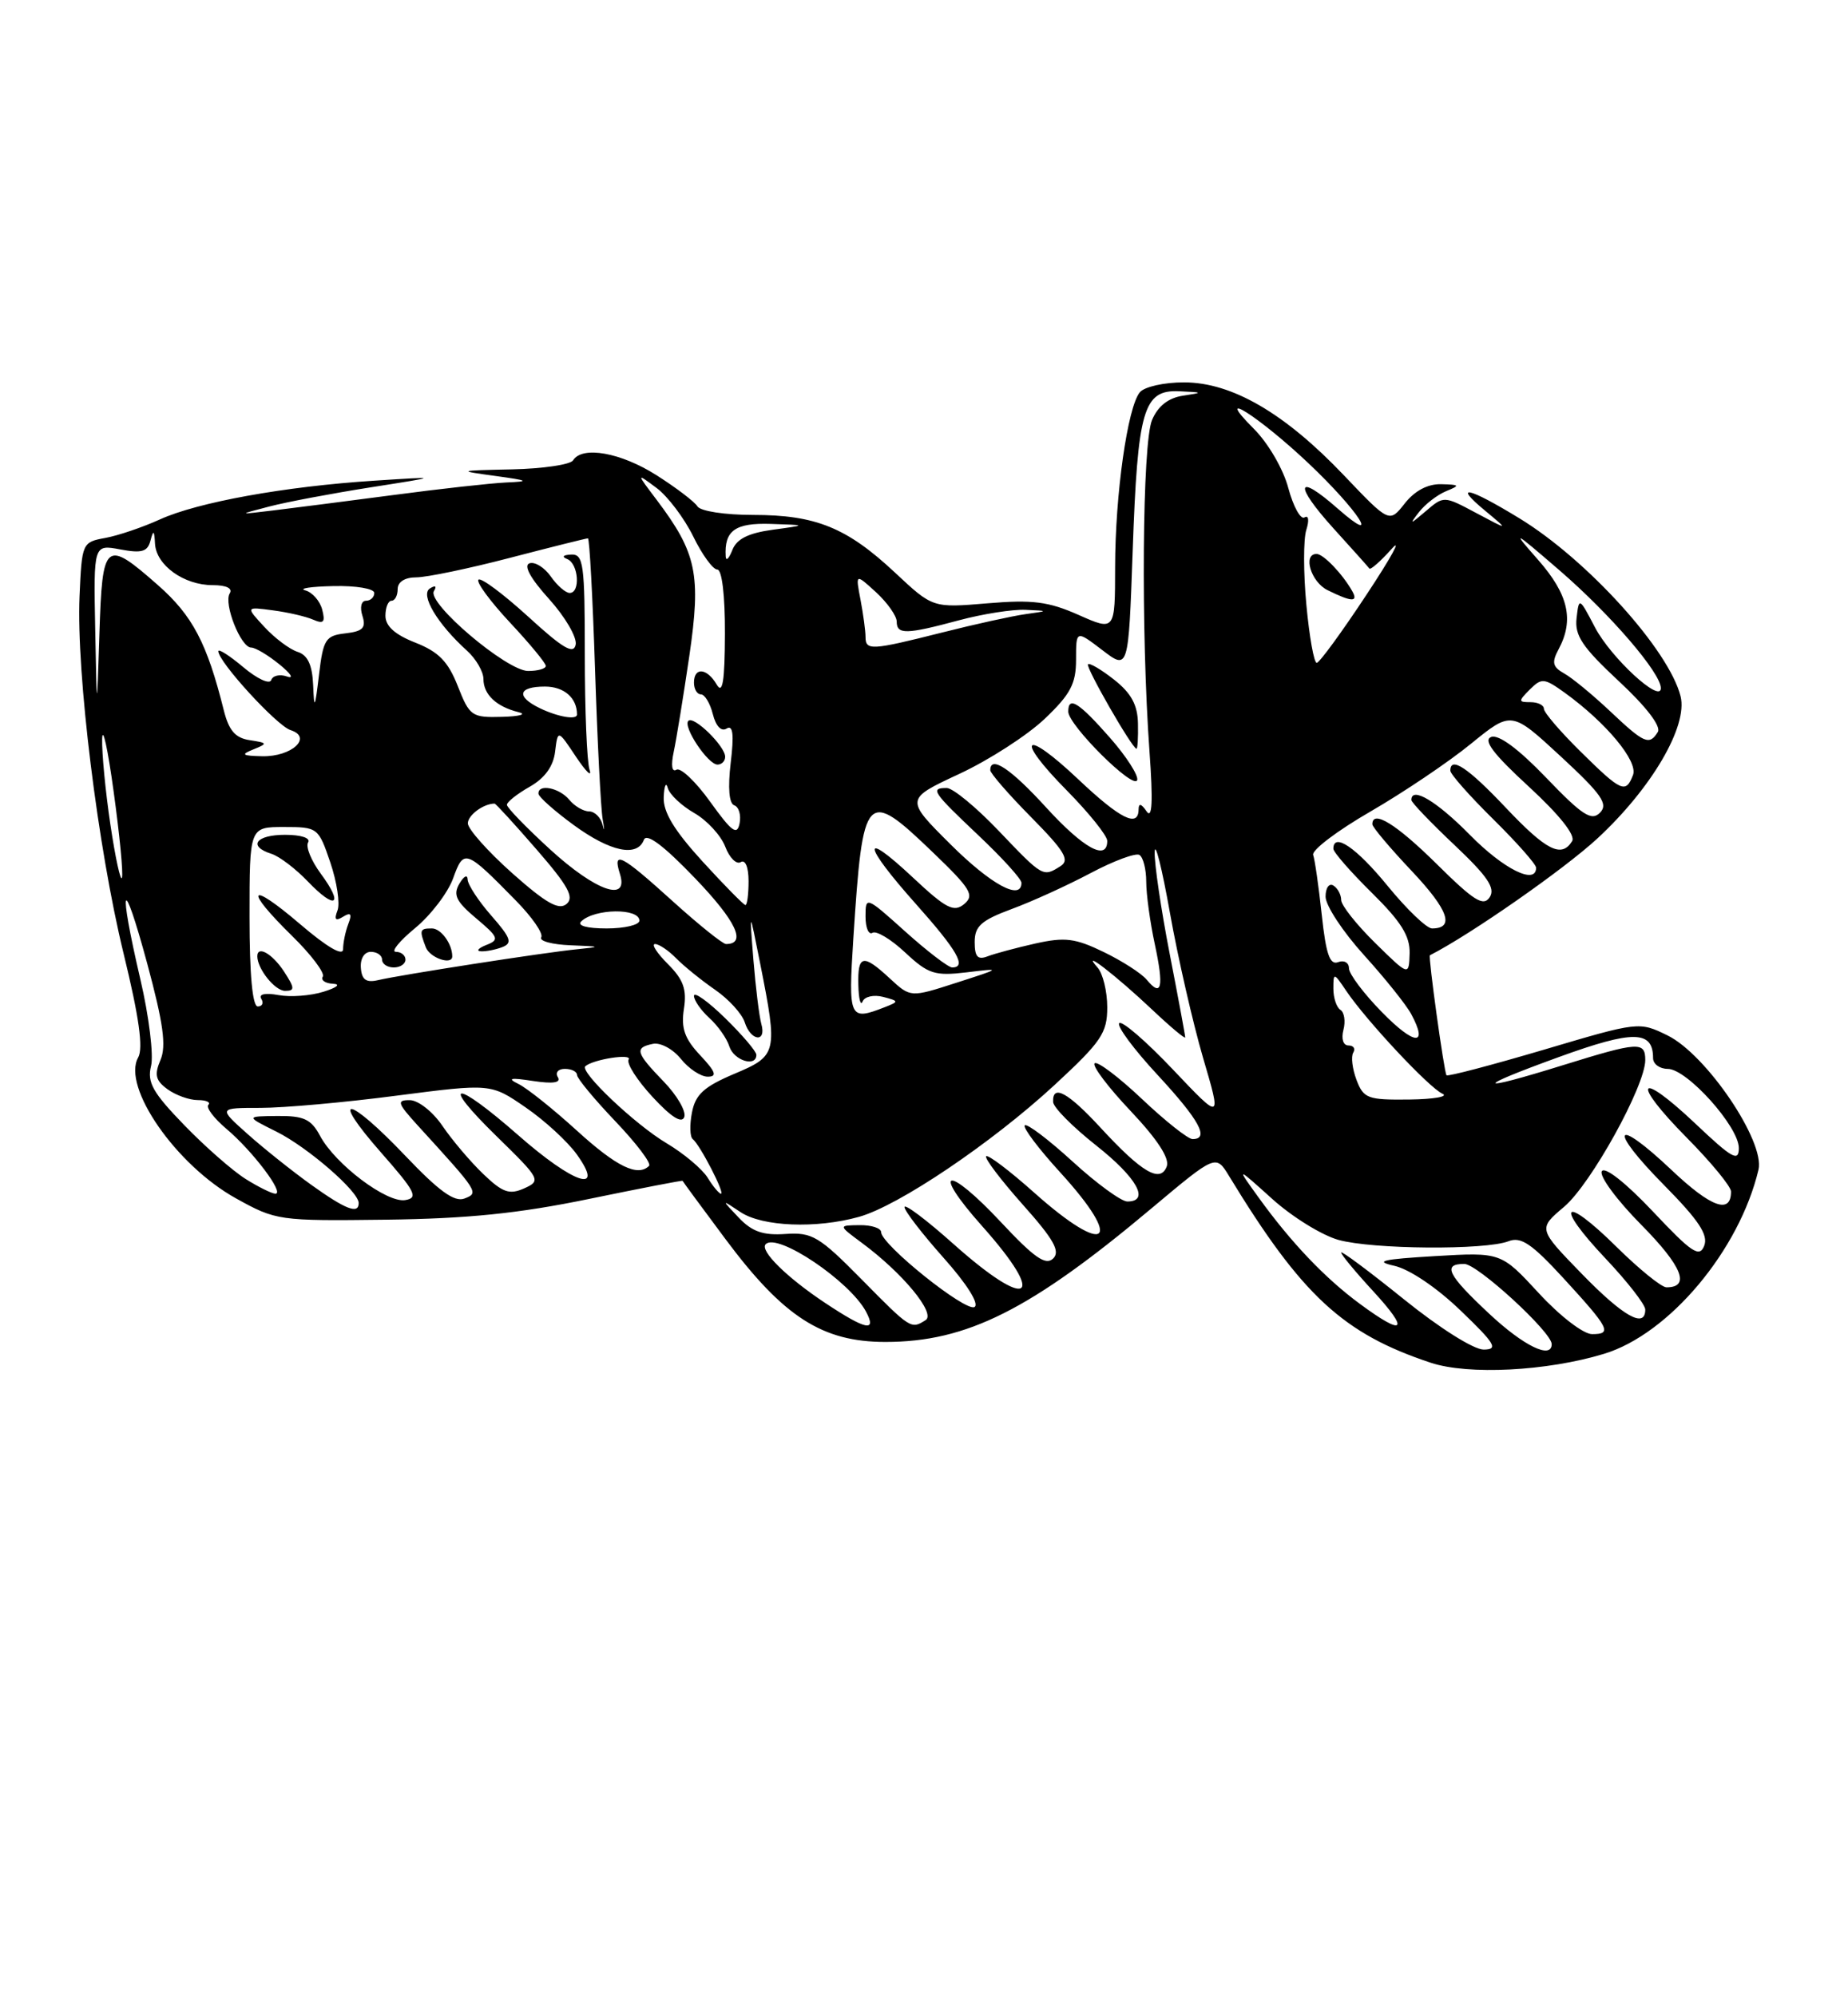 <?xml version="1.0" encoding="UTF-8" standalone="no"?>
<!DOCTYPE svg PUBLIC "-//W3C//DTD SVG 1.1//EN" "http://www.w3.org/Graphics/SVG/1.1/DTD/svg11.dtd" >
<svg xmlns="http://www.w3.org/2000/svg" xmlns:xlink="http://www.w3.org/1999/xlink" version="1.1" viewBox="0 0 237 256">
 <g >
 <path fill="currentColor"
d=" M 205.69 173.53 C 214.06 171.00 223.06 160.27 225.52 149.93 C 226.38 146.30 218.83 135.15 213.85 132.71 C 210.21 130.93 210.15 130.94 198.01 134.54 C 191.30 136.52 185.68 138.00 185.51 137.82 C 185.21 137.50 183.14 122.56 183.38 122.44 C 188.60 119.78 200.60 111.41 204.86 107.47 C 211.83 101.02 216.48 93.07 215.53 89.25 C 214.03 83.30 203.58 71.76 194.87 66.44 C 188.27 62.41 186.24 61.97 190.50 65.49 C 193.50 67.98 193.50 67.98 189.33 65.76 C 185.17 63.54 185.16 63.54 182.85 65.52 C 180.81 67.26 180.71 67.27 181.98 65.64 C 182.78 64.61 184.35 63.41 185.47 62.95 C 187.29 62.21 187.22 62.12 184.82 62.06 C 183.10 62.02 181.44 62.90 180.16 64.52 C 178.18 67.04 178.18 67.04 172.34 60.91 C 164.77 52.96 158.00 49.02 151.87 49.01 C 149.31 49.00 146.77 49.57 146.18 50.28 C 144.60 52.19 143.02 63.37 143.01 72.69 C 143.00 80.89 143.00 80.89 138.31 78.81 C 134.45 77.10 132.40 76.84 126.62 77.33 C 119.62 77.92 119.62 77.92 114.79 73.40 C 108.61 67.62 104.62 66.00 96.59 66.00 C 92.97 66.00 89.82 65.52 89.44 64.90 C 89.07 64.30 86.70 62.50 84.18 60.90 C 79.61 58.00 74.66 57.12 73.50 59.00 C 73.16 59.55 69.65 60.07 65.69 60.16 C 58.65 60.31 58.60 60.33 63.50 61.00 C 67.81 61.59 68.01 61.71 64.94 61.84 C 62.98 61.93 56.45 62.65 50.44 63.45 C 44.42 64.24 37.48 65.13 35.00 65.43 C 30.50 65.97 30.50 65.97 34.50 64.93 C 36.70 64.35 42.55 63.25 47.50 62.47 C 56.50 61.06 56.50 61.06 48.00 61.61 C 36.53 62.35 25.35 64.37 20.50 66.58 C 18.30 67.58 15.15 68.65 13.50 68.95 C 10.54 69.49 10.50 69.60 10.20 76.44 C 9.78 86.26 12.54 108.67 15.86 122.26 C 17.84 130.37 18.39 134.34 17.72 135.54 C 15.61 139.30 22.58 149.34 30.25 153.59 C 35.40 156.45 35.76 156.50 49.50 156.33 C 59.96 156.20 66.53 155.53 75.50 153.68 C 82.10 152.32 87.52 151.27 87.54 151.35 C 87.56 151.43 90.03 154.79 93.04 158.82 C 100.49 168.81 105.46 172.00 113.55 172.00 C 124.00 172.00 132.16 167.91 147.71 154.85 C 155.93 147.96 155.93 147.96 157.62 150.73 C 166.95 166.05 172.26 170.95 183.50 174.67 C 188.32 176.26 198.37 175.75 205.69 173.53 Z  M 180.03 166.52 C 175.61 162.96 172.00 160.27 172.00 160.54 C 172.00 160.82 173.86 163.06 176.13 165.52 C 180.84 170.64 180.10 171.33 174.40 167.12 C 169.93 163.83 165.58 159.26 161.42 153.50 C 158.53 149.50 158.53 149.50 163.16 153.67 C 165.71 155.97 169.53 158.33 171.65 158.92 C 176.03 160.14 190.50 160.25 193.47 159.09 C 195.05 158.47 196.44 159.41 200.47 163.79 C 206.42 170.27 206.80 171.00 204.18 171.00 C 203.07 171.00 200.06 168.69 197.35 165.75 C 192.50 160.50 192.50 160.50 184.00 161.00 C 177.26 161.40 176.19 161.65 178.81 162.24 C 180.75 162.67 184.27 165.04 187.31 167.97 C 191.77 172.25 192.19 172.96 190.28 172.98 C 189.01 172.99 184.60 170.21 180.03 166.52 Z  M 190.96 168.36 C 185.65 163.40 184.95 162.00 187.79 162.00 C 189.47 162.00 199.00 170.74 199.00 172.28 C 199.00 174.27 195.39 172.51 190.96 168.36 Z  M 105.85 167.02 C 100.90 163.74 97.39 160.28 98.20 159.47 C 99.70 157.96 108.96 164.19 111.06 168.11 C 112.48 170.77 111.05 170.47 105.85 167.02 Z  M 110.47 163.95 C 105.05 158.46 104.15 157.93 100.74 158.16 C 97.88 158.36 96.45 157.87 94.74 156.07 C 92.50 153.71 92.50 153.71 94.97 155.36 C 97.77 157.22 104.67 157.50 110.15 155.97 C 115.22 154.57 127.20 146.49 135.25 139.06 C 141.25 133.51 142.00 132.41 142.00 129.11 C 142.00 127.07 141.44 124.77 140.75 124.00 C 138.47 121.44 143.12 125.03 147.75 129.40 C 150.09 131.61 152.00 133.21 152.00 132.96 C 152.00 132.71 151.10 127.87 150.00 122.21 C 148.90 116.56 148.04 110.71 148.08 109.21 C 148.13 107.72 149.01 111.22 150.04 117.00 C 151.07 122.78 152.99 131.14 154.29 135.59 C 156.67 143.67 156.67 143.67 150.43 137.09 C 146.99 133.46 143.89 130.79 143.54 131.14 C 143.18 131.49 145.39 134.47 148.45 137.77 C 153.82 143.57 155.15 146.00 152.94 146.00 C 152.36 146.00 149.43 143.68 146.43 140.84 C 143.43 138.01 140.71 135.96 140.38 136.29 C 140.05 136.62 142.13 139.37 145.01 142.41 C 148.44 146.04 150.03 148.48 149.63 149.51 C 148.80 151.67 146.45 150.29 141.17 144.57 C 136.95 139.99 134.95 138.91 135.06 141.25 C 135.09 141.94 137.56 144.43 140.56 146.80 C 145.82 150.95 147.52 154.00 144.58 154.00 C 143.80 154.00 140.63 151.69 137.55 148.87 C 134.46 146.05 131.70 143.96 131.42 144.24 C 131.15 144.52 133.19 147.23 135.96 150.26 C 144.26 159.34 141.95 161.17 132.65 152.88 C 129.49 150.06 126.71 147.96 126.47 148.20 C 126.23 148.44 128.34 151.22 131.15 154.38 C 135.15 158.86 136.01 160.39 135.06 161.31 C 134.11 162.24 132.63 161.20 128.40 156.68 C 121.43 149.23 119.28 149.67 125.97 157.17 C 134.41 166.64 131.99 168.11 122.25 159.42 C 118.81 156.35 116.00 154.24 116.00 154.72 C 116.00 155.20 118.26 158.13 121.02 161.23 C 124.01 164.58 125.61 167.13 124.98 167.52 C 123.86 168.21 113.00 159.51 113.00 157.92 C 113.00 157.42 111.76 157.01 110.25 157.03 C 107.50 157.06 107.50 157.06 110.50 159.28 C 115.75 163.15 120.05 168.35 118.71 169.20 C 116.84 170.39 116.80 170.37 110.47 163.95 Z  M 202.84 163.25 C 197.25 157.50 197.25 157.50 200.59 154.68 C 204.03 151.78 211.00 139.18 211.00 135.87 C 211.00 133.47 210.13 133.52 200.50 136.51 C 189.14 140.04 188.84 139.50 199.93 135.48 C 209.45 132.02 212.00 132.05 212.00 135.62 C 212.00 136.38 212.85 137.00 213.88 137.00 C 216.35 137.00 223.00 144.40 223.00 147.15 C 223.00 148.96 222.15 148.49 217.44 144.03 C 210.03 137.02 209.08 138.50 216.31 145.81 C 219.44 148.97 222.00 152.08 222.00 152.72 C 222.00 155.68 219.44 154.76 214.39 149.98 C 206.93 142.93 206.15 144.57 213.45 151.94 C 217.87 156.42 219.10 158.28 218.56 159.67 C 217.95 161.23 216.97 160.58 211.97 155.27 C 208.50 151.60 205.82 149.49 205.43 150.12 C 205.06 150.71 207.34 153.81 210.50 157.00 C 215.73 162.29 216.83 165.00 213.72 165.00 C 213.08 165.00 210.20 162.66 207.31 159.81 C 200.45 153.03 199.26 154.28 205.89 161.29 C 208.70 164.26 211.00 167.21 211.00 167.85 C 211.00 170.33 208.19 168.75 202.84 163.25 Z  M 39.90 151.85 C 37.48 150.11 33.81 147.19 31.75 145.35 C 27.99 142.00 27.99 142.00 33.41 142.00 C 36.38 142.00 44.25 141.30 50.88 140.43 C 62.95 138.87 62.95 138.87 67.41 141.94 C 69.86 143.62 72.83 146.35 74.00 148.00 C 77.63 153.09 73.58 151.75 66.46 145.50 C 58.25 138.30 56.28 138.41 63.70 145.65 C 69.31 151.13 69.42 151.33 67.22 152.32 C 65.33 153.16 64.46 152.86 61.98 150.48 C 60.34 148.91 57.99 146.14 56.75 144.32 C 55.51 142.49 53.63 141.01 52.55 141.01 C 50.84 141.00 50.96 141.38 53.57 144.25 C 61.41 152.84 61.45 152.89 59.56 153.62 C 58.28 154.11 56.28 152.66 51.98 148.14 C 44.59 140.38 42.13 140.06 48.89 147.75 C 53.28 152.74 53.69 153.54 51.96 153.82 C 49.59 154.20 43.00 149.23 41.05 145.59 C 39.90 143.44 38.97 143.01 35.58 143.04 C 31.50 143.08 31.50 143.08 35.48 145.06 C 39.49 147.07 46.00 152.71 46.00 154.20 C 46.00 155.67 44.34 155.03 39.90 151.85 Z  M 31.50 151.11 C 29.85 150.08 26.30 146.97 23.62 144.20 C 19.59 140.04 18.85 138.73 19.37 136.64 C 19.72 135.25 19.11 130.25 18.00 125.52 C 15.11 113.11 15.70 111.76 18.88 123.50 C 20.94 131.13 21.35 134.06 20.58 135.86 C 19.77 137.76 19.95 138.49 21.48 139.61 C 22.53 140.37 24.27 141.00 25.36 141.00 C 26.44 141.00 27.06 141.28 26.72 141.61 C 26.39 141.95 27.43 143.33 29.04 144.69 C 32.39 147.51 36.54 153.00 35.32 153.00 C 34.87 152.99 33.15 152.15 31.50 151.11 Z  M 90.76 150.96 C 90.07 149.84 87.70 147.85 85.50 146.54 C 81.45 144.14 74.28 137.34 75.07 136.66 C 76.09 135.77 81.12 135.00 80.62 135.80 C 80.32 136.29 81.70 138.45 83.68 140.59 C 86.09 143.20 87.45 144.05 87.76 143.16 C 88.01 142.43 86.82 140.38 85.11 138.62 C 81.52 134.91 81.34 134.28 83.75 133.79 C 84.71 133.60 86.32 134.47 87.32 135.72 C 88.32 136.97 89.87 138.00 90.76 138.00 C 92.01 138.00 91.79 137.38 89.79 135.25 C 87.79 133.12 87.33 131.79 87.71 129.31 C 88.10 126.82 87.65 125.56 85.65 123.56 C 84.24 122.15 83.50 121.00 84.01 121.00 C 84.51 121.00 85.73 121.82 86.71 122.82 C 87.69 123.82 89.94 125.64 91.69 126.85 C 93.45 128.06 95.16 129.94 95.51 131.03 C 96.28 133.46 98.33 133.68 97.64 131.25 C 97.37 130.29 96.91 126.58 96.62 123.00 C 96.10 116.50 96.10 116.50 97.49 123.50 C 99.77 135.00 99.70 135.31 94.14 137.65 C 90.27 139.29 89.18 140.29 88.74 142.60 C 88.43 144.19 88.48 145.72 88.84 146.00 C 89.75 146.69 93.01 153.00 92.46 153.00 C 92.22 153.00 91.45 152.08 90.76 150.96 Z  M 97.00 135.20 C 97.00 134.76 95.20 132.65 93.00 130.50 C 90.80 128.35 89.00 127.07 89.00 127.64 C 89.00 128.22 89.89 129.49 90.97 130.48 C 92.06 131.46 93.22 133.10 93.54 134.13 C 94.11 135.93 97.00 136.83 97.00 135.20 Z  M 74.00 144.93 C 70.97 142.17 67.60 139.48 66.50 138.94 C 64.99 138.20 65.43 138.10 68.35 138.55 C 70.94 138.94 71.98 138.78 71.54 138.06 C 71.18 137.48 71.58 137.00 72.44 137.00 C 73.30 137.00 74.00 137.35 74.00 137.78 C 74.00 138.21 76.21 140.88 78.91 143.71 C 81.61 146.54 83.56 149.11 83.24 149.43 C 81.79 150.87 79.08 149.55 74.00 144.93 Z  M 173.97 138.42 C 173.43 136.99 173.24 135.42 173.55 134.92 C 173.86 134.41 173.59 134.00 172.94 134.00 C 172.26 134.00 171.99 133.16 172.29 132.00 C 172.58 130.90 172.40 129.75 171.91 129.44 C 171.41 129.13 171.00 127.91 171.00 126.72 C 171.00 124.62 171.05 124.63 172.67 127.03 C 175.24 130.83 183.28 139.42 184.98 140.18 C 185.82 140.55 183.90 140.89 180.73 140.93 C 175.41 140.99 174.87 140.80 173.97 138.42 Z  M 177.24 129.74 C 174.91 127.37 173.00 124.83 173.00 124.11 C 173.00 123.38 172.37 123.03 171.61 123.32 C 170.55 123.73 170.05 122.30 169.51 117.25 C 169.12 113.62 168.62 110.17 168.41 109.58 C 168.19 108.98 171.49 106.48 175.75 104.02 C 180.00 101.56 185.81 97.65 188.66 95.32 C 193.84 91.11 193.84 91.11 200.17 96.96 C 205.41 101.81 206.28 103.05 205.20 104.16 C 204.11 105.27 202.94 104.52 198.31 99.70 C 194.75 95.99 192.19 94.10 191.24 94.46 C 190.17 94.87 191.51 96.64 196.06 100.82 C 199.98 104.43 202.08 107.06 201.62 107.81 C 200.26 110.01 198.32 109.03 193.09 103.50 C 188.25 98.38 186.00 96.89 186.00 98.78 C 186.00 99.22 188.47 102.01 191.50 105.00 C 194.53 107.99 197.00 110.78 197.00 111.22 C 197.00 113.47 192.85 111.42 188.50 107.00 C 184.23 102.67 181.00 100.75 181.00 102.54 C 181.00 102.84 183.48 105.43 186.51 108.29 C 190.78 112.32 191.81 113.84 191.05 115.00 C 190.24 116.23 189.03 115.47 184.26 110.75 C 179.08 105.63 176.00 103.73 176.00 105.65 C 176.00 106.01 178.28 108.71 181.06 111.65 C 185.77 116.64 186.60 119.00 183.65 119.00 C 182.97 119.00 180.41 116.55 177.96 113.55 C 173.96 108.65 171.00 106.63 171.00 108.79 C 171.00 109.22 173.22 111.76 175.93 114.43 C 179.69 118.14 180.84 119.97 180.78 122.20 C 180.69 125.11 180.69 125.11 176.35 120.85 C 173.96 118.50 172.00 116.03 172.00 115.35 C 172.00 114.67 171.55 113.84 171.00 113.50 C 170.45 113.16 170.00 113.80 170.00 114.93 C 170.00 116.06 172.22 119.43 174.93 122.42 C 177.64 125.41 180.37 128.82 180.99 129.99 C 183.21 134.12 181.42 134.01 177.24 129.74 Z  M 109.44 120.25 C 110.67 101.36 111.03 100.98 119.69 109.30 C 124.51 113.93 125.00 114.75 123.65 115.88 C 122.33 116.97 121.33 116.46 117.05 112.45 C 110.35 106.18 110.61 108.19 117.50 115.91 C 122.78 121.83 124.02 124.00 122.11 124.00 C 121.62 124.00 118.92 121.93 116.11 119.41 C 111.07 114.88 111.00 114.85 111.00 117.47 C 111.00 118.92 111.40 119.87 111.90 119.56 C 112.39 119.26 114.28 120.39 116.09 122.09 C 119.05 124.85 119.87 125.11 123.95 124.63 C 128.50 124.08 128.50 124.08 122.63 125.97 C 116.77 127.86 116.77 127.86 114.14 125.43 C 110.68 122.22 109.98 122.36 110.08 126.25 C 110.12 128.04 110.37 128.99 110.63 128.36 C 110.88 127.73 112.06 127.47 113.24 127.77 C 115.31 128.31 115.32 128.37 113.45 129.10 C 108.91 130.87 108.78 130.58 109.44 120.25 Z  M 32.00 117.50 C 32.00 106.00 32.00 106.00 36.41 106.00 C 40.74 106.00 40.84 106.07 42.36 110.54 C 43.21 113.04 43.63 115.81 43.28 116.70 C 42.83 117.88 43.03 118.10 44.00 117.50 C 44.99 116.89 45.17 117.13 44.67 118.42 C 44.30 119.38 44.00 120.84 44.00 121.66 C 44.00 122.60 41.95 121.41 38.50 118.46 C 31.90 112.82 31.20 113.82 37.46 119.96 C 39.91 122.36 41.68 124.71 41.40 125.17 C 41.11 125.62 41.70 126.04 42.69 126.09 C 43.74 126.14 43.24 126.57 41.50 127.11 C 39.85 127.63 37.24 127.83 35.70 127.54 C 34.00 127.23 33.14 127.42 33.51 128.02 C 33.84 128.56 33.64 129.00 33.06 129.00 C 32.38 129.00 32.00 124.93 32.00 117.50 Z  M 36.41 124.50 C 34.92 122.24 33.00 121.14 33.00 122.57 C 33.00 124.18 35.26 127.00 36.56 127.00 C 37.84 127.00 37.81 126.65 36.41 124.50 Z  M 41.13 111.97 C 39.91 110.31 39.18 108.52 39.51 107.98 C 39.86 107.41 38.63 107.00 36.56 107.00 C 32.80 107.00 31.75 108.47 34.82 109.44 C 35.83 109.76 37.93 111.36 39.50 113.00 C 43.05 116.70 44.13 116.02 41.13 111.97 Z  M 147.06 125.57 C 146.39 124.76 143.90 123.16 141.54 122.02 C 137.89 120.25 136.57 120.09 132.79 120.93 C 130.34 121.48 127.59 122.22 126.67 122.57 C 125.39 123.07 125.00 122.64 125.00 120.74 C 125.00 118.71 125.84 117.96 129.75 116.51 C 132.36 115.55 136.92 113.47 139.88 111.90 C 142.84 110.33 145.66 109.29 146.13 109.58 C 146.61 109.88 147.00 111.42 147.00 113.01 C 147.00 114.60 147.49 118.20 148.10 121.02 C 149.29 126.56 148.98 127.89 147.06 125.57 Z  M 46.28 124.05 C 46.19 122.86 46.73 122.00 47.56 122.00 C 48.35 122.00 49.00 122.45 49.00 123.00 C 49.00 123.55 49.67 124.00 50.50 124.00 C 51.33 124.00 52.00 123.55 52.00 123.00 C 52.00 122.45 51.45 122.00 50.77 122.00 C 50.10 122.00 51.20 120.64 53.22 118.97 C 55.24 117.31 57.44 114.43 58.11 112.58 C 59.48 108.78 59.70 108.85 66.12 115.39 C 68.23 117.53 69.71 119.66 69.41 120.14 C 69.12 120.61 70.82 121.07 73.19 121.16 C 77.10 121.31 77.17 121.35 74.00 121.67 C 69.82 122.08 51.35 124.95 48.47 125.63 C 46.96 125.98 46.39 125.58 46.28 124.05 Z  M 58.00 122.58 C 58.00 120.98 56.56 119.00 55.39 119.00 C 53.82 119.00 53.76 119.20 54.61 121.42 C 55.13 122.78 58.00 123.76 58.00 122.58 Z  M 64.43 121.39 C 65.75 120.88 65.51 120.21 63.01 117.36 C 61.35 115.47 59.99 113.38 59.97 112.72 C 59.95 112.05 59.48 112.29 58.91 113.27 C 58.08 114.69 58.49 115.55 61.07 117.71 C 63.95 120.13 64.07 120.46 62.37 121.12 C 61.34 121.53 61.03 121.89 61.67 121.93 C 62.31 121.97 63.55 121.73 64.43 121.39 Z  M 86.26 115.50 C 79.66 109.53 78.53 108.94 79.50 112.00 C 80.68 115.72 76.42 114.23 70.58 108.90 C 67.51 106.09 65.00 103.51 65.01 103.15 C 65.01 102.79 66.33 101.75 67.93 100.84 C 69.87 99.74 70.97 98.22 71.19 96.34 C 71.54 93.50 71.54 93.50 73.87 97.00 C 75.16 98.92 75.94 99.68 75.61 98.67 C 75.27 97.66 75.00 91.02 75.00 83.92 C 75.00 72.25 74.83 71.01 73.25 71.08 C 72.20 71.13 72.00 71.36 72.75 71.66 C 74.20 72.25 74.46 76.00 73.06 76.00 C 72.54 76.00 71.45 75.05 70.64 73.89 C 69.82 72.73 68.60 71.97 67.91 72.20 C 67.11 72.46 68.02 74.13 70.41 76.77 C 72.47 79.05 74.01 81.68 73.83 82.62 C 73.57 83.93 72.19 83.11 67.72 79.02 C 64.53 76.12 61.68 73.99 61.36 74.30 C 61.05 74.61 62.87 77.08 65.40 79.79 C 67.93 82.49 70.00 85.00 70.00 85.35 C 70.00 85.71 68.98 86.00 67.73 86.00 C 65.00 86.00 54.71 77.28 55.65 75.76 C 56.04 75.12 55.84 74.98 55.14 75.42 C 53.85 76.21 56.08 79.96 59.89 83.40 C 61.05 84.45 62.00 86.09 62.00 87.03 C 62.00 89.02 63.65 90.57 66.50 91.28 C 67.60 91.55 66.66 91.82 64.40 91.88 C 60.50 91.99 60.23 91.80 58.71 87.94 C 57.47 84.79 56.26 83.55 53.27 82.37 C 50.66 81.35 49.43 80.25 49.43 78.93 C 49.43 77.87 49.78 77.00 50.21 77.00 C 50.65 77.00 51.00 76.33 51.00 75.50 C 51.00 74.58 51.93 74.00 53.39 74.00 C 54.71 74.00 60.11 72.88 65.40 71.50 C 70.70 70.12 75.19 69.00 75.40 69.00 C 75.60 69.00 76.01 76.54 76.31 85.75 C 76.61 94.96 77.05 103.62 77.29 105.00 C 77.53 106.38 77.53 106.71 77.29 105.75 C 77.06 104.79 76.27 104.00 75.55 104.00 C 74.83 104.00 73.68 103.33 73.00 102.50 C 71.71 100.95 68.95 100.42 69.06 101.75 C 69.10 102.16 71.13 103.96 73.58 105.75 C 78.28 109.18 81.72 109.90 82.58 107.64 C 82.93 106.74 85.12 108.38 89.15 112.58 C 94.41 118.06 95.80 121.00 93.11 121.00 C 92.69 121.00 89.61 118.53 86.26 115.50 Z  M 74.55 118.09 C 76.26 116.44 82.00 116.37 82.00 118.00 C 82.00 118.55 80.11 119.00 77.80 119.00 C 75.24 119.00 73.97 118.64 74.55 118.09 Z  M 65.67 111.90 C 62.55 109.12 60.00 106.25 60.00 105.53 C 60.00 104.48 62.01 103.00 63.43 103.00 C 63.58 103.00 66.01 105.65 68.83 108.90 C 72.87 113.55 73.68 115.02 72.65 115.87 C 71.66 116.70 69.99 115.74 65.67 111.90 Z  M 90.10 110.42 C 86.46 106.43 85.03 104.08 85.12 102.17 C 85.18 100.70 85.42 100.17 85.64 101.00 C 85.87 101.83 87.40 103.27 89.04 104.21 C 90.68 105.15 92.46 107.09 93.01 108.52 C 93.55 109.95 94.45 110.84 95.00 110.50 C 95.58 110.14 96.00 111.15 96.00 112.94 C 96.00 114.62 95.82 116.00 95.60 116.00 C 95.38 116.00 92.91 113.49 90.10 110.42 Z  M 121.90 108.22 C 116.08 102.43 116.08 102.43 123.01 99.20 C 126.82 97.43 131.75 94.25 133.97 92.14 C 137.29 88.99 138.00 87.64 138.00 84.54 C 138.00 80.76 138.00 80.76 141.36 83.32 C 144.72 85.89 144.72 85.89 145.26 70.69 C 145.90 52.44 146.63 49.94 151.23 50.15 C 154.33 50.29 154.35 50.32 151.70 50.72 C 149.84 51.00 148.51 52.04 147.75 53.82 C 146.49 56.75 146.31 80.93 147.42 96.34 C 147.88 102.71 147.77 105.04 147.05 104.00 C 146.36 102.99 146.03 102.91 146.02 103.75 C 145.99 106.13 143.67 104.97 138.29 99.89 C 131.28 93.26 130.03 94.45 136.81 101.31 C 139.66 104.20 142.00 107.11 142.00 107.78 C 142.00 110.41 138.97 108.75 134.17 103.50 C 129.63 98.52 127.00 96.77 127.00 98.72 C 127.00 99.11 129.36 101.83 132.25 104.75 C 136.54 109.10 137.23 110.24 136.00 111.02 C 133.76 112.44 133.75 112.43 128.09 106.50 C 125.20 103.47 122.20 101.00 121.42 101.00 C 119.25 101.00 119.58 101.49 125.50 107.09 C 128.53 109.95 131.00 112.67 131.00 113.15 C 131.00 115.50 127.11 113.40 121.90 108.22 Z  M 142.35 94.56 C 138.34 90.00 137.00 89.17 137.00 91.21 C 137.00 92.93 145.40 101.29 145.84 99.99 C 146.03 99.41 144.46 96.96 142.35 94.56 Z  M 145.94 92.75 C 145.90 90.37 145.09 88.86 142.90 87.13 C 141.25 85.83 139.73 84.93 139.53 85.14 C 139.19 85.48 145.17 95.90 145.75 95.97 C 145.89 95.99 145.98 94.54 145.94 92.75 Z  M 14.16 105.71 C 13.52 101.42 13.05 96.47 13.10 94.71 C 13.16 92.94 13.83 96.00 14.58 101.50 C 15.34 107.00 15.82 111.95 15.64 112.50 C 15.47 113.05 14.80 109.99 14.16 105.71 Z  M 91.09 102.78 C 89.23 100.18 87.27 98.33 86.75 98.66 C 86.17 99.01 86.03 98.11 86.40 96.38 C 86.74 94.79 87.64 89.27 88.40 84.10 C 89.93 73.64 89.36 70.88 84.20 64.05 C 81.59 60.60 81.59 60.60 84.21 62.55 C 85.64 63.62 87.75 66.41 88.90 68.75 C 90.04 71.09 91.43 73.00 91.99 73.00 C 92.59 73.00 92.99 76.33 92.97 81.25 C 92.95 87.34 92.67 89.04 91.92 87.75 C 90.67 85.61 89.00 85.46 89.00 87.50 C 89.00 88.33 89.40 89.00 89.89 89.00 C 90.38 89.00 91.07 90.14 91.42 91.54 C 91.81 93.08 92.50 93.81 93.19 93.38 C 94.00 92.88 94.15 94.13 93.71 97.78 C 93.33 100.99 93.50 103.00 94.17 103.22 C 94.75 103.42 95.06 104.46 94.85 105.53 C 94.54 107.13 93.85 106.62 91.09 102.78 Z  M 93.00 97.00 C 93.00 95.64 88.97 91.70 88.28 92.39 C 87.54 93.13 90.79 98.00 92.02 98.00 C 92.56 98.00 93.00 97.55 93.00 97.00 Z  M 202.72 96.35 C 200.12 93.79 198.00 91.32 198.00 90.85 C 198.00 90.38 197.23 90.00 196.29 90.00 C 194.70 90.00 194.70 89.88 196.20 88.37 C 197.71 86.87 198.04 86.90 200.66 88.78 C 205.98 92.62 210.10 97.57 209.43 99.33 C 208.50 101.75 207.94 101.50 202.72 96.35 Z  M 32.50 96.05 C 34.36 95.30 34.33 95.22 32.03 94.87 C 30.17 94.59 29.35 93.64 28.69 91.00 C 26.55 82.43 24.69 78.90 20.28 75.02 C 13.49 69.04 13.12 69.35 12.75 81.25 C 12.42 91.50 12.42 91.50 12.21 80.64 C 12.00 69.78 12.00 69.78 15.42 70.42 C 18.19 70.94 18.93 70.72 19.30 69.28 C 19.67 67.87 19.79 67.96 19.88 69.69 C 20.03 72.45 23.58 75.00 27.28 75.00 C 29.03 75.00 29.87 75.41 29.46 76.06 C 28.65 77.37 30.88 83.00 32.21 83.00 C 32.75 83.00 34.38 83.97 35.84 85.16 C 37.30 86.34 37.74 87.04 36.81 86.71 C 35.89 86.38 34.97 86.59 34.78 87.17 C 34.58 87.75 32.98 87.01 31.21 85.52 C 29.45 84.04 28.00 83.11 28.00 83.47 C 28.00 84.83 35.51 93.03 37.26 93.58 C 40.14 94.50 37.41 97.01 33.63 96.93 C 31.03 96.87 30.84 96.72 32.50 96.05 Z  M 206.48 91.15 C 204.27 89.07 201.63 86.89 200.62 86.33 C 199.11 85.48 198.97 84.92 199.89 83.21 C 201.90 79.45 201.14 76.17 197.25 71.75 C 193.80 67.84 194.02 67.94 200.00 73.10 C 206.53 78.74 213.00 86.25 213.00 88.21 C 213.00 90.21 206.59 84.30 204.55 80.41 C 202.53 76.55 202.50 76.53 202.19 79.23 C 201.93 81.46 202.93 82.95 207.60 87.30 C 211.12 90.57 213.06 93.10 212.61 93.82 C 211.52 95.58 210.87 95.30 206.48 91.15 Z  M 69.25 90.78 C 66.14 89.28 66.44 88.00 69.89 88.00 C 72.34 88.00 74.00 89.45 74.00 91.58 C 74.00 92.31 71.58 91.90 69.25 90.78 Z  M 40.16 87.82 C 40.05 85.21 39.46 83.96 38.16 83.55 C 37.15 83.23 35.23 81.79 33.91 80.36 C 31.50 77.76 31.50 77.76 35.00 78.23 C 36.92 78.48 39.25 79.02 40.18 79.43 C 41.51 80.01 41.74 79.74 41.32 78.13 C 41.03 77.02 40.05 75.91 39.15 75.67 C 38.24 75.43 39.86 75.18 42.75 75.12 C 45.66 75.05 48.00 75.45 48.00 76.00 C 48.00 76.55 47.52 77.00 46.93 77.00 C 46.33 77.00 46.13 77.85 46.48 78.93 C 46.97 80.48 46.54 80.92 44.29 81.18 C 41.75 81.47 41.45 81.94 40.91 86.50 C 40.39 90.85 40.29 91.02 40.16 87.82 Z  M 167.54 77.54 C 167.15 73.44 167.15 69.11 167.53 67.92 C 167.92 66.68 167.82 65.99 167.30 66.32 C 166.80 66.63 165.86 64.93 165.22 62.55 C 164.58 60.12 162.63 56.78 160.79 54.95 C 155.38 49.53 161.46 53.38 167.81 59.38 C 174.21 65.43 177.31 70.23 171.56 65.19 C 166.23 60.50 165.89 62.06 171.02 67.73 C 173.40 70.35 175.47 72.66 175.62 72.87 C 175.77 73.07 177.05 71.94 178.46 70.37 C 179.87 68.79 178.43 71.42 175.26 76.21 C 172.09 81.01 169.22 84.94 168.87 84.96 C 168.52 84.98 167.92 81.64 167.54 77.54 Z  M 173.41 75.75 C 172.15 73.53 169.71 71.00 168.85 71.00 C 167.04 71.00 168.12 74.59 170.25 75.64 C 173.36 77.18 174.24 77.21 173.41 75.75 Z  M 111.00 81.62 C 111.00 80.87 110.71 78.73 110.36 76.88 C 109.71 73.50 109.71 73.50 112.36 75.92 C 113.81 77.26 115.00 78.95 115.00 79.67 C 115.00 81.35 116.20 81.33 123.00 79.50 C 126.03 78.69 129.85 78.09 131.50 78.16 C 134.50 78.30 134.50 78.30 131.50 78.72 C 129.85 78.95 125.05 80.00 120.83 81.07 C 111.70 83.37 111.00 83.41 111.00 81.62 Z  M 93.07 71.33 C 92.87 68.01 94.27 67.00 98.86 67.15 C 103.50 67.30 103.50 67.30 99.09 67.90 C 95.96 68.33 94.47 69.08 93.92 70.50 C 93.49 71.60 93.11 71.97 93.07 71.33 Z "/>
</g>
</svg>